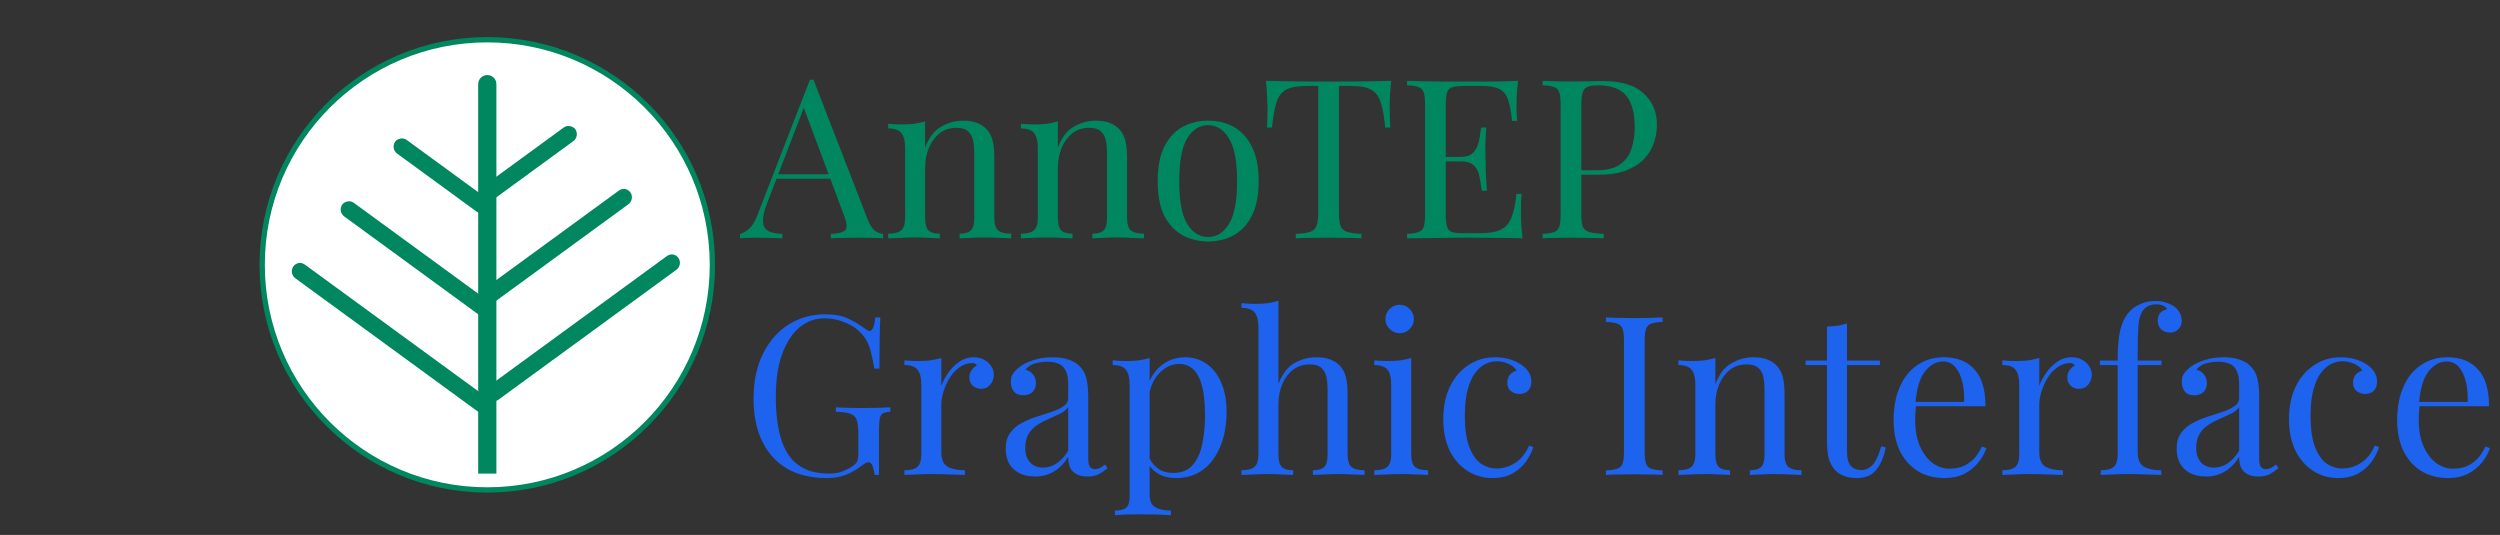 <svg width="472" height="101" viewBox="0 0 472 101" fill="none" xmlns="http://www.w3.org/2000/svg">
<rect x="0" y="0" width="472" height="101" fill="#333333" stroke="none"/>
<path d="M153.585 15.054L163.833 41.472C164.253 42.536 164.729 43.25 165.261 43.614C165.793 43.95 166.283 44.132 166.731 44.16V45C166.171 44.944 165.485 44.916 164.673 44.916C163.861 44.888 163.049 44.874 162.237 44.874C161.145 44.874 160.123 44.888 159.171 44.916C158.219 44.916 157.449 44.944 156.861 45V44.16C158.289 44.104 159.199 43.866 159.591 43.446C159.983 42.998 159.899 42.06 159.339 40.632L151.527 19.758L152.199 19.212L144.891 38.196C144.443 39.316 144.177 40.268 144.093 41.052C144.009 41.808 144.079 42.41 144.303 42.858C144.555 43.306 144.961 43.628 145.521 43.824C146.109 44.02 146.837 44.132 147.705 44.16V45C146.921 44.944 146.095 44.916 145.227 44.916C144.387 44.888 143.603 44.874 142.875 44.874C142.175 44.874 141.573 44.888 141.069 44.916C140.593 44.916 140.145 44.944 139.725 45V44.16C140.285 44.02 140.859 43.698 141.447 43.194C142.035 42.662 142.567 41.766 143.043 40.506L152.913 15.054C153.025 15.054 153.137 15.054 153.249 15.054C153.361 15.054 153.473 15.054 153.585 15.054ZM158.709 32.904V33.744H146.193L146.613 32.904H158.709ZM181.804 22.782C182.868 22.782 183.75 22.922 184.45 23.202C185.178 23.482 185.78 23.874 186.256 24.378C186.788 24.938 187.166 25.638 187.39 26.478C187.614 27.318 187.726 28.452 187.726 29.88V41.094C187.726 42.27 187.964 43.068 188.44 43.488C188.944 43.908 189.77 44.118 190.918 44.118V45C190.442 44.972 189.714 44.944 188.734 44.916C187.754 44.86 186.802 44.832 185.878 44.832C184.954 44.832 184.044 44.86 183.148 44.916C182.28 44.944 181.622 44.972 181.174 45V44.118C182.182 44.118 182.896 43.908 183.316 43.488C183.736 43.068 183.946 42.27 183.946 41.094V28.956C183.946 28.088 183.876 27.29 183.736 26.562C183.596 25.834 183.274 25.246 182.77 24.798C182.294 24.35 181.552 24.126 180.544 24.126C179.368 24.126 178.332 24.462 177.436 25.134C176.568 25.806 175.882 26.73 175.378 27.906C174.902 29.054 174.664 30.342 174.664 31.77V41.094C174.664 42.27 174.874 43.068 175.294 43.488C175.714 43.908 176.428 44.118 177.436 44.118V45C176.988 44.972 176.316 44.944 175.42 44.916C174.552 44.86 173.656 44.832 172.732 44.832C171.808 44.832 170.856 44.86 169.876 44.916C168.896 44.944 168.168 44.972 167.692 45V44.118C168.84 44.118 169.652 43.908 170.128 43.488C170.632 43.068 170.884 42.27 170.884 41.094V27.948C170.884 26.688 170.66 25.764 170.212 25.176C169.764 24.56 168.924 24.252 167.692 24.252V23.37C168.588 23.454 169.456 23.496 170.296 23.496C171.108 23.496 171.878 23.454 172.606 23.37C173.362 23.258 174.048 23.104 174.664 22.908V27.864C175.392 25.96 176.4 24.644 177.688 23.916C179.004 23.16 180.376 22.782 181.804 22.782ZM206.864 22.782C207.928 22.782 208.81 22.922 209.51 23.202C210.238 23.482 210.84 23.874 211.316 24.378C211.848 24.938 212.226 25.638 212.45 26.478C212.674 27.318 212.786 28.452 212.786 29.88V41.094C212.786 42.27 213.024 43.068 213.5 43.488C214.004 43.908 214.83 44.118 215.978 44.118V45C215.502 44.972 214.774 44.944 213.794 44.916C212.814 44.86 211.862 44.832 210.938 44.832C210.014 44.832 209.104 44.86 208.208 44.916C207.34 44.944 206.682 44.972 206.234 45V44.118C207.242 44.118 207.956 43.908 208.376 43.488C208.796 43.068 209.006 42.27 209.006 41.094V28.956C209.006 28.088 208.936 27.29 208.796 26.562C208.656 25.834 208.334 25.246 207.83 24.798C207.354 24.35 206.612 24.126 205.604 24.126C204.428 24.126 203.392 24.462 202.496 25.134C201.628 25.806 200.942 26.73 200.438 27.906C199.962 29.054 199.724 30.342 199.724 31.77V41.094C199.724 42.27 199.934 43.068 200.354 43.488C200.774 43.908 201.488 44.118 202.496 44.118V45C202.048 44.972 201.376 44.944 200.48 44.916C199.612 44.86 198.716 44.832 197.792 44.832C196.868 44.832 195.916 44.86 194.936 44.916C193.956 44.944 193.228 44.972 192.752 45V44.118C193.9 44.118 194.712 43.908 195.188 43.488C195.692 43.068 195.944 42.27 195.944 41.094V27.948C195.944 26.688 195.72 25.764 195.272 25.176C194.824 24.56 193.984 24.252 192.752 24.252V23.37C193.648 23.454 194.516 23.496 195.356 23.496C196.168 23.496 196.938 23.454 197.666 23.37C198.422 23.258 199.108 23.104 199.724 22.908V27.864C200.452 25.96 201.46 24.644 202.748 23.916C204.064 23.16 205.436 22.782 206.864 22.782ZM228.103 22.782C229.895 22.782 231.505 23.174 232.933 23.958C234.361 24.742 235.495 25.974 236.335 27.654C237.203 29.334 237.637 31.518 237.637 34.206C237.637 36.894 237.203 39.078 236.335 40.758C235.495 42.41 234.361 43.628 232.933 44.412C231.505 45.196 229.895 45.588 228.103 45.588C226.339 45.588 224.729 45.196 223.273 44.412C221.845 43.628 220.697 42.41 219.829 40.758C218.989 39.078 218.569 36.894 218.569 34.206C218.569 31.518 218.989 29.334 219.829 27.654C220.697 25.974 221.845 24.742 223.273 23.958C224.729 23.174 226.339 22.782 228.103 22.782ZM228.103 23.622C226.507 23.622 225.191 24.448 224.155 26.1C223.147 27.752 222.643 30.454 222.643 34.206C222.643 37.958 223.147 40.66 224.155 42.312C225.191 43.936 226.507 44.748 228.103 44.748C229.699 44.748 231.001 43.936 232.009 42.312C233.045 40.66 233.563 37.958 233.563 34.206C233.563 30.454 233.045 27.752 232.009 26.1C231.001 24.448 229.699 23.622 228.103 23.622ZM262.664 15.264C262.552 16.328 262.468 17.364 262.412 18.372C262.384 19.352 262.37 20.108 262.37 20.64C262.37 21.312 262.384 21.942 262.412 22.53C262.44 23.118 262.468 23.636 262.496 24.084H261.53C261.334 22.124 261.068 20.584 260.732 19.464C260.396 18.316 259.808 17.49 258.968 16.986C258.128 16.482 256.826 16.23 255.062 16.23H252.794V40.128C252.794 41.248 252.892 42.088 253.088 42.648C253.312 43.208 253.732 43.586 254.348 43.782C254.964 43.978 255.86 44.104 257.036 44.16V45C256.308 44.944 255.384 44.916 254.264 44.916C253.144 44.888 252.01 44.874 250.862 44.874C249.602 44.874 248.412 44.888 247.292 44.916C246.2 44.916 245.318 44.944 244.646 45V44.16C245.822 44.104 246.718 43.978 247.334 43.782C247.95 43.586 248.356 43.208 248.552 42.648C248.776 42.088 248.888 41.248 248.888 40.128V16.23H246.62C244.884 16.23 243.582 16.482 242.714 16.986C241.874 17.49 241.286 18.316 240.95 19.464C240.614 20.584 240.348 22.124 240.152 24.084H239.186C239.242 23.636 239.27 23.118 239.27 22.53C239.298 21.942 239.312 21.312 239.312 20.64C239.312 20.108 239.284 19.352 239.228 18.372C239.2 17.364 239.13 16.328 239.018 15.264C240.194 15.292 241.468 15.32 242.84 15.348C244.24 15.376 245.64 15.39 247.04 15.39C248.44 15.39 249.714 15.39 250.862 15.39C252.01 15.39 253.27 15.39 254.642 15.39C256.042 15.39 257.442 15.376 258.842 15.348C260.242 15.32 261.516 15.292 262.664 15.264ZM286.608 15.264C286.496 16.244 286.412 17.196 286.356 18.12C286.328 19.044 286.314 19.744 286.314 20.22C286.314 20.724 286.328 21.214 286.356 21.69C286.384 22.138 286.412 22.516 286.44 22.824H285.474C285.306 21.172 285.068 19.87 284.76 18.918C284.452 17.938 283.92 17.252 283.164 16.86C282.436 16.44 281.33 16.23 279.846 16.23H276.36C275.408 16.23 274.68 16.314 274.176 16.482C273.7 16.622 273.378 16.944 273.21 17.448C273.042 17.924 272.958 18.68 272.958 19.716V40.548C272.958 41.556 273.042 42.312 273.21 42.816C273.378 43.32 273.7 43.656 274.176 43.824C274.68 43.964 275.408 44.034 276.36 44.034H279.426C281.19 44.034 282.52 43.796 283.416 43.32C284.34 42.844 284.998 42.074 285.39 41.01C285.81 39.918 286.118 38.448 286.314 36.6H287.28C287.196 37.356 287.154 38.364 287.154 39.624C287.154 40.156 287.168 40.926 287.196 41.934C287.252 42.914 287.336 43.936 287.448 45C286.02 44.944 284.41 44.916 282.618 44.916C280.826 44.888 279.23 44.874 277.83 44.874C277.214 44.874 276.416 44.874 275.436 44.874C274.484 44.874 273.448 44.888 272.328 44.916C271.208 44.916 270.074 44.93 268.926 44.958C267.778 44.958 266.686 44.972 265.65 45V44.16C266.602 44.104 267.316 43.992 267.792 43.824C268.296 43.656 268.632 43.32 268.8 42.816C268.968 42.312 269.052 41.556 269.052 40.548V19.716C269.052 18.68 268.968 17.924 268.8 17.448C268.632 16.944 268.296 16.608 267.792 16.44C267.316 16.244 266.602 16.132 265.65 16.104V15.264C266.686 15.292 267.778 15.32 268.926 15.348C270.074 15.348 271.208 15.362 272.328 15.39C273.448 15.39 274.484 15.39 275.436 15.39C276.416 15.39 277.214 15.39 277.83 15.39C279.118 15.39 280.574 15.39 282.198 15.39C283.85 15.362 285.32 15.32 286.608 15.264ZM279.384 29.628C279.384 29.628 279.384 29.768 279.384 30.048C279.384 30.328 279.384 30.468 279.384 30.468H271.698C271.698 30.468 271.698 30.328 271.698 30.048C271.698 29.768 271.698 29.628 271.698 29.628H279.384ZM280.602 24.084C280.49 25.68 280.434 26.898 280.434 27.738C280.462 28.578 280.476 29.348 280.476 30.048C280.476 30.748 280.49 31.518 280.518 32.358C280.546 33.198 280.616 34.416 280.728 36.012H279.762C279.65 35.116 279.51 34.248 279.342 33.408C279.202 32.54 278.866 31.84 278.334 31.308C277.83 30.748 276.962 30.468 275.73 30.468V29.628C276.654 29.628 277.354 29.446 277.83 29.082C278.334 28.69 278.698 28.2 278.922 27.612C279.146 27.024 279.3 26.422 279.384 25.806C279.468 25.162 279.552 24.588 279.636 24.084H280.602ZM291.243 15.264C291.831 15.292 292.601 15.32 293.553 15.348C294.505 15.376 295.443 15.39 296.367 15.39C297.683 15.39 298.943 15.376 300.147 15.348C301.351 15.32 302.205 15.306 302.709 15.306C306.097 15.306 308.631 16.076 310.311 17.616C311.991 19.156 312.831 21.144 312.831 23.58C312.831 24.588 312.663 25.652 312.327 26.772C311.991 27.864 311.403 28.886 310.563 29.838C309.751 30.762 308.631 31.518 307.203 32.106C305.775 32.694 303.969 32.988 301.785 32.988H297.753V32.148H301.365C303.353 32.148 304.865 31.77 305.901 31.014C306.965 30.258 307.679 29.264 308.043 28.032C308.435 26.8 308.631 25.47 308.631 24.042C308.631 21.382 308.099 19.394 307.035 18.078C305.999 16.762 304.207 16.104 301.659 16.104C300.371 16.104 299.531 16.342 299.139 16.818C298.747 17.294 298.551 18.26 298.551 19.716V40.548C298.551 41.556 298.649 42.312 298.845 42.816C299.069 43.32 299.489 43.656 300.105 43.824C300.721 43.992 301.617 44.104 302.793 44.16V45C302.065 44.944 301.141 44.916 300.021 44.916C298.901 44.888 297.767 44.874 296.619 44.874C295.527 44.874 294.505 44.888 293.553 44.916C292.601 44.916 291.831 44.944 291.243 45V44.16C292.195 44.104 292.909 43.992 293.385 43.824C293.889 43.656 294.225 43.32 294.393 42.816C294.561 42.312 294.645 41.556 294.645 40.548V19.716C294.645 18.68 294.561 17.924 294.393 17.448C294.225 16.944 293.889 16.608 293.385 16.44C292.909 16.244 292.195 16.132 291.243 16.104V15.264Z" fill="#00875F"/>
<path d="M155.792 59.343C157.612 59.343 159.082 59.623 160.202 60.183C161.322 60.715 162.372 61.345 163.352 62.073C163.716 62.353 163.996 62.493 164.192 62.493C164.724 62.493 165.074 61.639 165.242 59.931H166.208C166.152 60.967 166.11 62.227 166.082 63.711C166.054 65.195 166.04 67.155 166.04 69.591H165.074C164.878 68.415 164.64 67.281 164.36 66.189C164.08 65.097 163.618 64.159 162.974 63.375C162.162 62.339 161.098 61.541 159.782 60.981C158.466 60.393 157.108 60.099 155.708 60.099C154.308 60.099 153.034 60.449 151.886 61.149C150.766 61.821 149.8 62.801 148.988 64.089C148.176 65.377 147.546 66.931 147.098 68.751C146.678 70.543 146.468 72.573 146.468 74.841C146.468 79.881 147.28 83.577 148.904 85.929C150.528 88.253 153.048 89.415 156.464 89.415C157.472 89.415 158.34 89.275 159.068 88.995C159.824 88.687 160.412 88.393 160.832 88.113C161.364 87.749 161.7 87.413 161.84 87.105C161.98 86.769 162.05 86.335 162.05 85.803V81.771C162.05 80.623 161.938 79.769 161.714 79.209C161.49 78.649 161.07 78.271 160.454 78.075C159.866 77.879 158.984 77.767 157.808 77.739V76.899C158.312 76.927 158.9 76.955 159.572 76.983C160.244 76.983 160.944 76.997 161.672 77.025C162.428 77.025 163.114 77.025 163.73 77.025C164.654 77.025 165.48 77.011 166.208 76.983C166.964 76.955 167.594 76.927 168.098 76.899V77.739C167.482 77.767 167.02 77.865 166.712 78.033C166.404 78.201 166.194 78.537 166.082 79.041C165.998 79.545 165.956 80.315 165.956 81.351V89.667H165.116C165.088 89.191 164.976 88.673 164.78 88.113C164.612 87.553 164.346 87.273 163.982 87.273C163.814 87.273 163.646 87.315 163.478 87.399C163.31 87.483 163.016 87.679 162.596 87.987C161.672 88.687 160.692 89.247 159.656 89.667C158.62 90.059 157.416 90.255 156.044 90.255C153.16 90.255 150.682 89.667 148.61 88.491C146.566 87.287 144.998 85.565 143.906 83.325C142.814 81.085 142.268 78.411 142.268 75.303C142.268 72.027 142.856 69.199 144.032 66.819C145.208 64.439 146.804 62.605 148.82 61.317C150.864 60.001 153.188 59.343 155.792 59.343ZM183.811 67.449C184.567 67.449 185.225 67.603 185.785 67.911C186.373 68.219 186.821 68.625 187.129 69.129C187.465 69.605 187.633 70.151 187.633 70.767C187.633 71.467 187.409 72.083 186.961 72.615C186.541 73.147 185.967 73.413 185.239 73.413C184.651 73.413 184.133 73.231 183.685 72.867C183.237 72.475 183.013 71.929 183.013 71.229C183.013 70.697 183.153 70.249 183.433 69.885C183.741 69.493 184.077 69.185 184.441 68.961C184.245 68.681 183.951 68.541 183.559 68.541C182.691 68.541 181.893 68.807 181.165 69.339C180.437 69.843 179.821 70.501 179.317 71.313C178.813 72.125 178.421 72.993 178.141 73.917C177.861 74.813 177.721 75.653 177.721 76.437V85.341C177.721 86.713 178.113 87.637 178.897 88.113C179.709 88.561 180.801 88.785 182.173 88.785V89.667C181.529 89.639 180.619 89.611 179.443 89.583C178.267 89.527 177.021 89.499 175.705 89.499C174.753 89.499 173.801 89.527 172.849 89.583C171.925 89.611 171.225 89.639 170.749 89.667V88.785C171.897 88.785 172.709 88.575 173.185 88.155C173.689 87.735 173.941 86.937 173.941 85.761V72.615C173.941 71.355 173.717 70.431 173.269 69.843C172.821 69.227 171.981 68.919 170.749 68.919V68.037C171.645 68.121 172.513 68.163 173.353 68.163C174.165 68.163 174.935 68.121 175.663 68.037C176.419 67.925 177.105 67.771 177.721 67.575V72.825C178.029 72.013 178.463 71.201 179.023 70.389C179.611 69.549 180.311 68.849 181.123 68.289C181.935 67.729 182.831 67.449 183.811 67.449ZM195.416 89.961C194.268 89.961 193.274 89.751 192.434 89.331C191.594 88.883 190.95 88.267 190.502 87.483C190.082 86.699 189.872 85.789 189.872 84.753C189.872 83.521 190.152 82.513 190.712 81.729C191.3 80.945 192.042 80.315 192.938 79.839C193.834 79.363 194.772 78.971 195.752 78.663C196.76 78.327 197.712 78.019 198.608 77.739C199.504 77.431 200.232 77.081 200.792 76.689C201.38 76.297 201.674 75.779 201.674 75.135V72.531C201.674 71.355 201.492 70.459 201.128 69.843C200.792 69.227 200.33 68.821 199.742 68.625C199.154 68.401 198.496 68.289 197.768 68.289C197.068 68.289 196.312 68.387 195.5 68.583C194.716 68.779 194.086 69.185 193.61 69.801C194.142 69.913 194.604 70.193 194.996 70.641C195.388 71.089 195.584 71.663 195.584 72.363C195.584 73.063 195.36 73.623 194.912 74.043C194.464 74.435 193.89 74.631 193.19 74.631C192.378 74.631 191.776 74.379 191.384 73.875C191.02 73.343 190.838 72.755 190.838 72.111C190.838 71.383 191.02 70.795 191.384 70.347C191.748 69.899 192.21 69.479 192.77 69.087C193.414 68.639 194.24 68.261 195.248 67.953C196.284 67.617 197.446 67.449 198.734 67.449C199.882 67.449 200.862 67.589 201.674 67.869C202.486 68.121 203.158 68.499 203.69 69.003C204.418 69.675 204.894 70.501 205.118 71.481C205.342 72.433 205.454 73.581 205.454 74.925V86.601C205.454 87.301 205.552 87.805 205.748 88.113C205.972 88.421 206.308 88.575 206.756 88.575C207.064 88.575 207.358 88.505 207.638 88.365C207.918 88.225 208.254 88.001 208.646 87.693L209.108 88.407C208.52 88.855 207.96 89.233 207.428 89.541C206.896 89.821 206.182 89.961 205.286 89.961C204.474 89.961 203.802 89.821 203.27 89.541C202.738 89.261 202.332 88.855 202.052 88.323C201.8 87.763 201.674 87.063 201.674 86.223C200.918 87.483 200.008 88.421 198.944 89.037C197.908 89.653 196.732 89.961 195.416 89.961ZM196.928 88.281C197.852 88.281 198.706 88.015 199.49 87.483C200.302 86.951 201.03 86.153 201.674 85.089V76.857C201.338 77.333 200.848 77.739 200.204 78.075C199.56 78.383 198.86 78.705 198.104 79.041C197.348 79.349 196.62 79.727 195.92 80.175C195.248 80.595 194.688 81.155 194.24 81.855C193.792 82.555 193.568 83.465 193.568 84.585C193.568 85.705 193.862 86.601 194.45 87.273C195.066 87.945 195.892 88.281 196.928 88.281ZM217.048 67.575V93.363C217.048 94.567 217.398 95.365 218.098 95.757C218.826 96.177 219.82 96.387 221.08 96.387V97.269C220.464 97.241 219.61 97.199 218.518 97.143C217.426 97.115 216.264 97.101 215.032 97.101C214.164 97.101 213.296 97.115 212.428 97.143C211.588 97.199 210.944 97.241 210.496 97.269V96.387C211.504 96.387 212.218 96.205 212.638 95.841C213.058 95.477 213.268 94.791 213.268 93.783V72.615C213.268 71.355 213.044 70.431 212.596 69.843C212.148 69.227 211.308 68.919 210.076 68.919V68.037C210.972 68.121 211.84 68.163 212.68 68.163C213.492 68.163 214.262 68.121 214.99 68.037C215.746 67.925 216.432 67.771 217.048 67.575ZM223.768 67.449C225.252 67.449 226.582 67.855 227.758 68.667C228.934 69.451 229.858 70.613 230.53 72.153C231.23 73.693 231.58 75.597 231.58 77.865C231.58 79.377 231.398 80.875 231.034 82.359C230.67 83.815 230.096 85.145 229.312 86.349C228.556 87.525 227.562 88.477 226.33 89.205C225.126 89.905 223.67 90.255 221.962 90.255C220.646 90.255 219.498 89.947 218.518 89.331C217.566 88.715 216.922 87.973 216.586 87.105L217.006 86.517C217.398 87.301 217.958 87.959 218.686 88.491C219.442 89.023 220.38 89.289 221.5 89.289C223.068 89.289 224.286 88.799 225.154 87.819C226.022 86.839 226.624 85.537 226.96 83.913C227.324 82.261 227.506 80.441 227.506 78.453C227.506 76.213 227.324 74.379 226.96 72.951C226.596 71.523 226.05 70.459 225.322 69.759C224.594 69.059 223.698 68.709 222.634 68.709C221.262 68.709 220.016 69.283 218.896 70.431C217.776 71.551 217.062 73.259 216.754 75.555L216.25 74.967C216.558 72.587 217.398 70.739 218.77 69.423C220.17 68.107 221.836 67.449 223.768 67.449ZM241.369 56.781V72.489C242.097 70.585 243.105 69.269 244.393 68.541C245.709 67.813 247.081 67.449 248.509 67.449C249.573 67.449 250.455 67.589 251.155 67.869C251.883 68.149 252.485 68.541 252.961 69.045C253.493 69.605 253.871 70.305 254.095 71.145C254.319 71.985 254.431 73.119 254.431 74.547V85.761C254.431 86.937 254.669 87.735 255.145 88.155C255.649 88.575 256.475 88.785 257.623 88.785V89.667C257.147 89.639 256.419 89.611 255.439 89.583C254.459 89.527 253.507 89.499 252.583 89.499C251.659 89.499 250.749 89.527 249.853 89.583C248.985 89.611 248.327 89.639 247.879 89.667V88.785C248.887 88.785 249.601 88.575 250.021 88.155C250.441 87.735 250.651 86.937 250.651 85.761V73.623C250.651 72.755 250.581 71.957 250.441 71.229C250.301 70.501 249.979 69.913 249.475 69.465C248.999 69.017 248.257 68.793 247.249 68.793C246.101 68.793 245.079 69.115 244.183 69.759C243.315 70.403 242.629 71.299 242.125 72.447C241.621 73.595 241.369 74.911 241.369 76.395V85.761C241.369 86.937 241.579 87.735 241.999 88.155C242.419 88.575 243.133 88.785 244.141 88.785V89.667C243.693 89.639 243.021 89.611 242.125 89.583C241.257 89.527 240.361 89.499 239.437 89.499C238.513 89.499 237.561 89.527 236.581 89.583C235.601 89.611 234.873 89.639 234.397 89.667V88.785C235.545 88.785 236.357 88.575 236.833 88.155C237.337 87.735 237.589 86.937 237.589 85.761V61.821C237.589 60.561 237.365 59.637 236.917 59.049C236.469 58.433 235.629 58.125 234.397 58.125V57.243C235.293 57.327 236.161 57.369 237.001 57.369C237.813 57.369 238.583 57.327 239.311 57.243C240.067 57.131 240.753 56.977 241.369 56.781ZM264.254 57.537C264.982 57.537 265.612 57.803 266.144 58.335C266.676 58.867 266.942 59.497 266.942 60.225C266.942 60.953 266.676 61.583 266.144 62.115C265.612 62.647 264.982 62.913 264.254 62.913C263.526 62.913 262.896 62.647 262.364 62.115C261.832 61.583 261.566 60.953 261.566 60.225C261.566 59.497 261.832 58.867 262.364 58.335C262.896 57.803 263.526 57.537 264.254 57.537ZM266.438 67.575V85.761C266.438 86.937 266.676 87.735 267.152 88.155C267.656 88.575 268.482 88.785 269.63 88.785V89.667C269.154 89.639 268.426 89.611 267.446 89.583C266.494 89.527 265.528 89.499 264.548 89.499C263.596 89.499 262.63 89.527 261.65 89.583C260.67 89.611 259.942 89.639 259.466 89.667V88.785C260.614 88.785 261.426 88.575 261.902 88.155C262.406 87.735 262.658 86.937 262.658 85.761V72.615C262.658 71.355 262.434 70.431 261.986 69.843C261.538 69.227 260.698 68.919 259.466 68.919V68.037C260.362 68.121 261.23 68.163 262.07 68.163C262.882 68.163 263.652 68.121 264.38 68.037C265.136 67.925 265.822 67.771 266.438 67.575ZM282.271 67.449C283.167 67.449 284.035 67.561 284.875 67.785C285.715 68.009 286.471 68.345 287.143 68.793C287.787 69.213 288.277 69.703 288.613 70.263C288.949 70.795 289.117 71.383 289.117 72.027C289.117 72.783 288.907 73.371 288.487 73.791C288.067 74.183 287.535 74.379 286.891 74.379C286.275 74.379 285.729 74.197 285.253 73.833C284.805 73.469 284.581 72.951 284.581 72.279C284.581 71.635 284.749 71.117 285.085 70.725C285.449 70.333 285.869 70.081 286.345 69.969C286.065 69.465 285.561 69.045 284.833 68.709C284.133 68.373 283.377 68.205 282.565 68.205C281.865 68.205 281.165 68.373 280.465 68.709C279.765 69.045 279.121 69.605 278.533 70.389C277.945 71.145 277.469 72.195 277.105 73.539C276.741 74.855 276.559 76.507 276.559 78.495C276.559 80.959 276.839 82.919 277.399 84.375C277.959 85.831 278.687 86.881 279.583 87.525C280.507 88.141 281.515 88.449 282.607 88.449C283.335 88.449 284.077 88.309 284.833 88.029C285.589 87.749 286.303 87.301 286.975 86.685C287.647 86.041 288.221 85.187 288.697 84.123L289.495 84.417C289.215 85.313 288.753 86.223 288.109 87.147C287.465 88.043 286.625 88.785 285.589 89.373C284.553 89.961 283.279 90.255 281.767 90.255C280.031 90.255 278.463 89.807 277.063 88.911C275.663 88.015 274.543 86.741 273.703 85.089C272.891 83.409 272.485 81.421 272.485 79.125C272.485 76.829 272.891 74.813 273.703 73.077C274.543 71.313 275.705 69.941 277.189 68.961C278.673 67.953 280.367 67.449 282.271 67.449ZM313.912 59.931V60.771C312.96 60.799 312.232 60.911 311.728 61.107C311.252 61.275 310.93 61.611 310.762 62.115C310.594 62.591 310.51 63.347 310.51 64.383V85.215C310.51 86.223 310.594 86.979 310.762 87.483C310.93 87.987 311.252 88.323 311.728 88.491C312.232 88.659 312.96 88.771 313.912 88.827V89.667C313.268 89.611 312.456 89.583 311.476 89.583C310.524 89.555 309.558 89.541 308.578 89.541C307.486 89.541 306.464 89.555 305.512 89.583C304.56 89.583 303.79 89.611 303.202 89.667V88.827C304.154 88.771 304.868 88.659 305.344 88.491C305.848 88.323 306.184 87.987 306.352 87.483C306.52 86.979 306.604 86.223 306.604 85.215V64.383C306.604 63.347 306.52 62.591 306.352 62.115C306.184 61.611 305.848 61.275 305.344 61.107C304.868 60.911 304.154 60.799 303.202 60.771V59.931C303.79 59.959 304.56 59.987 305.512 60.015C306.464 60.043 307.486 60.057 308.578 60.057C309.558 60.057 310.524 60.043 311.476 60.015C312.456 59.987 313.268 59.959 313.912 59.931ZM331 67.449C332.064 67.449 332.946 67.589 333.646 67.869C334.374 68.149 334.976 68.541 335.452 69.045C335.984 69.605 336.362 70.305 336.586 71.145C336.81 71.985 336.922 73.119 336.922 74.547V85.761C336.922 86.937 337.16 87.735 337.636 88.155C338.14 88.575 338.966 88.785 340.114 88.785V89.667C339.638 89.639 338.91 89.611 337.93 89.583C336.95 89.527 335.998 89.499 335.074 89.499C334.15 89.499 333.24 89.527 332.344 89.583C331.476 89.611 330.818 89.639 330.37 89.667V88.785C331.378 88.785 332.092 88.575 332.512 88.155C332.932 87.735 333.142 86.937 333.142 85.761V73.623C333.142 72.755 333.072 71.957 332.932 71.229C332.792 70.501 332.47 69.913 331.966 69.465C331.49 69.017 330.748 68.793 329.74 68.793C328.564 68.793 327.528 69.129 326.632 69.801C325.764 70.473 325.078 71.397 324.574 72.573C324.098 73.721 323.86 75.009 323.86 76.437V85.761C323.86 86.937 324.07 87.735 324.49 88.155C324.91 88.575 325.624 88.785 326.632 88.785V89.667C326.184 89.639 325.512 89.611 324.616 89.583C323.748 89.527 322.852 89.499 321.928 89.499C321.004 89.499 320.052 89.527 319.072 89.583C318.092 89.611 317.364 89.639 316.888 89.667V88.785C318.036 88.785 318.848 88.575 319.324 88.155C319.828 87.735 320.08 86.937 320.08 85.761V72.615C320.08 71.355 319.856 70.431 319.408 69.843C318.96 69.227 318.12 68.919 316.888 68.919V68.037C317.784 68.121 318.652 68.163 319.492 68.163C320.304 68.163 321.074 68.121 321.802 68.037C322.558 67.925 323.244 67.771 323.86 67.575V72.531C324.588 70.627 325.596 69.311 326.884 68.583C328.2 67.827 329.572 67.449 331 67.449ZM348.71 61.065V68.079H354.926V68.919H348.71V85.173C348.71 86.489 348.948 87.413 349.424 87.945C349.9 88.477 350.558 88.743 351.398 88.743C352.238 88.743 352.966 88.407 353.582 87.735C354.198 87.035 354.73 85.873 355.178 84.249L356.018 84.459C355.738 86.083 355.178 87.455 354.338 88.575C353.526 89.695 352.266 90.255 350.558 90.255C349.606 90.255 348.822 90.129 348.206 89.877C347.59 89.653 347.044 89.317 346.568 88.869C345.952 88.225 345.518 87.455 345.266 86.559C345.042 85.663 344.93 84.473 344.93 82.989V68.919H340.898V68.079H344.93V61.653C345.63 61.625 346.302 61.569 346.946 61.485C347.59 61.401 348.178 61.261 348.71 61.065ZM367.002 67.449C369.466 67.449 371.384 68.205 372.756 69.717C374.156 71.201 374.856 73.525 374.856 76.689H360.03L359.988 75.891H370.824C370.88 74.519 370.768 73.259 370.488 72.111C370.208 70.935 369.76 69.997 369.144 69.297C368.556 68.597 367.786 68.247 366.834 68.247C365.546 68.247 364.398 68.891 363.39 70.179C362.41 71.467 361.822 73.511 361.626 76.311L361.752 76.479C361.696 76.899 361.654 77.361 361.626 77.865C361.598 78.369 361.584 78.873 361.584 79.377C361.584 81.281 361.892 82.919 362.508 84.291C363.124 85.663 363.922 86.713 364.902 87.441C365.91 88.141 366.946 88.491 368.01 88.491C368.85 88.491 369.648 88.365 370.404 88.113C371.16 87.833 371.86 87.385 372.504 86.769C373.148 86.153 373.708 85.327 374.184 84.291L375.024 84.627C374.716 85.551 374.212 86.447 373.512 87.315C372.812 88.183 371.93 88.897 370.866 89.457C369.802 89.989 368.57 90.255 367.17 90.255C365.154 90.255 363.418 89.793 361.962 88.869C360.534 87.945 359.428 86.671 358.644 85.047C357.888 83.395 357.51 81.505 357.51 79.377C357.51 76.913 357.902 74.799 358.686 73.035C359.47 71.243 360.576 69.871 362.004 68.919C363.432 67.939 365.098 67.449 367.002 67.449ZM391.104 67.449C391.86 67.449 392.518 67.603 393.078 67.911C393.666 68.219 394.114 68.625 394.422 69.129C394.758 69.605 394.926 70.151 394.926 70.767C394.926 71.467 394.702 72.083 394.254 72.615C393.834 73.147 393.26 73.413 392.532 73.413C391.944 73.413 391.426 73.231 390.978 72.867C390.53 72.475 390.306 71.929 390.306 71.229C390.306 70.697 390.446 70.249 390.726 69.885C391.034 69.493 391.37 69.185 391.734 68.961C391.538 68.681 391.244 68.541 390.852 68.541C389.984 68.541 389.186 68.807 388.458 69.339C387.73 69.843 387.114 70.501 386.61 71.313C386.106 72.125 385.714 72.993 385.434 73.917C385.154 74.813 385.014 75.653 385.014 76.437V85.341C385.014 86.713 385.406 87.637 386.19 88.113C387.002 88.561 388.094 88.785 389.466 88.785V89.667C388.822 89.639 387.912 89.611 386.736 89.583C385.56 89.527 384.314 89.499 382.998 89.499C382.046 89.499 381.094 89.527 380.142 89.583C379.218 89.611 378.518 89.639 378.042 89.667V88.785C379.19 88.785 380.002 88.575 380.478 88.155C380.982 87.735 381.234 86.937 381.234 85.761V72.615C381.234 71.355 381.01 70.431 380.562 69.843C380.114 69.227 379.274 68.919 378.042 68.919V68.037C378.938 68.121 379.806 68.163 380.646 68.163C381.458 68.163 382.228 68.121 382.956 68.037C383.712 67.925 384.398 67.771 385.014 67.575V72.825C385.322 72.013 385.756 71.201 386.316 70.389C386.904 69.549 387.604 68.849 388.416 68.289C389.228 67.729 390.124 67.449 391.104 67.449ZM406.955 56.823C407.739 56.823 408.425 56.935 409.013 57.159C409.629 57.355 410.161 57.621 410.609 57.957C411.029 58.293 411.351 58.685 411.575 59.133C411.799 59.581 411.911 60.057 411.911 60.561C411.911 61.205 411.701 61.737 411.281 62.157C410.861 62.577 410.329 62.787 409.685 62.787C409.069 62.787 408.523 62.591 408.047 62.199C407.599 61.779 407.375 61.219 407.375 60.519C407.375 59.931 407.529 59.455 407.837 59.091C408.173 58.727 408.607 58.489 409.139 58.377C409.055 58.125 408.831 57.915 408.467 57.747C408.131 57.551 407.669 57.453 407.081 57.453C406.437 57.453 405.877 57.593 405.401 57.873C404.953 58.153 404.603 58.531 404.351 59.007C404.015 59.595 403.805 60.477 403.721 61.653C403.637 62.801 403.595 64.579 403.595 66.987V68.079H408.089V68.919H403.595V85.341C403.595 86.713 403.987 87.637 404.771 88.113C405.583 88.561 406.675 88.785 408.047 88.785V89.667C407.403 89.639 406.493 89.611 405.317 89.583C404.141 89.527 402.895 89.499 401.579 89.499C400.627 89.499 399.675 89.527 398.723 89.583C397.799 89.611 397.099 89.639 396.623 89.667V88.785C397.771 88.785 398.583 88.575 399.059 88.155C399.563 87.735 399.815 86.937 399.815 85.761V68.919H396.455V68.079H399.815C399.815 66.427 399.885 65.041 400.025 63.921C400.165 62.801 400.389 61.849 400.697 61.065C401.005 60.253 401.425 59.539 401.957 58.923C402.517 58.279 403.231 57.775 404.099 57.411C404.967 57.019 405.919 56.823 406.955 56.823ZM416.491 89.961C415.343 89.961 414.349 89.751 413.509 89.331C412.669 88.883 412.025 88.267 411.577 87.483C411.157 86.699 410.947 85.789 410.947 84.753C410.947 83.521 411.227 82.513 411.787 81.729C412.375 80.945 413.117 80.315 414.013 79.839C414.909 79.363 415.847 78.971 416.827 78.663C417.835 78.327 418.787 78.019 419.683 77.739C420.579 77.431 421.307 77.081 421.867 76.689C422.455 76.297 422.749 75.779 422.749 75.135V72.531C422.749 71.355 422.567 70.459 422.203 69.843C421.867 69.227 421.405 68.821 420.817 68.625C420.229 68.401 419.571 68.289 418.843 68.289C418.143 68.289 417.387 68.387 416.575 68.583C415.791 68.779 415.161 69.185 414.685 69.801C415.217 69.913 415.679 70.193 416.071 70.641C416.463 71.089 416.659 71.663 416.659 72.363C416.659 73.063 416.435 73.623 415.987 74.043C415.539 74.435 414.965 74.631 414.265 74.631C413.453 74.631 412.851 74.379 412.459 73.875C412.095 73.343 411.913 72.755 411.913 72.111C411.913 71.383 412.095 70.795 412.459 70.347C412.823 69.899 413.285 69.479 413.845 69.087C414.489 68.639 415.315 68.261 416.323 67.953C417.359 67.617 418.521 67.449 419.809 67.449C420.957 67.449 421.937 67.589 422.749 67.869C423.561 68.121 424.233 68.499 424.765 69.003C425.493 69.675 425.969 70.501 426.193 71.481C426.417 72.433 426.529 73.581 426.529 74.925V86.601C426.529 87.301 426.627 87.805 426.823 88.113C427.047 88.421 427.383 88.575 427.831 88.575C428.139 88.575 428.433 88.505 428.713 88.365C428.993 88.225 429.329 88.001 429.721 87.693L430.183 88.407C429.595 88.855 429.035 89.233 428.503 89.541C427.971 89.821 427.257 89.961 426.361 89.961C425.549 89.961 424.877 89.821 424.345 89.541C423.813 89.261 423.407 88.855 423.127 88.323C422.875 87.763 422.749 87.063 422.749 86.223C421.993 87.483 421.083 88.421 420.019 89.037C418.983 89.653 417.807 89.961 416.491 89.961ZM418.003 88.281C418.927 88.281 419.781 88.015 420.565 87.483C421.377 86.951 422.105 86.153 422.749 85.089V76.857C422.413 77.333 421.923 77.739 421.279 78.075C420.635 78.383 419.935 78.705 419.179 79.041C418.423 79.349 417.695 79.727 416.995 80.175C416.323 80.595 415.763 81.155 415.315 81.855C414.867 82.555 414.643 83.465 414.643 84.585C414.643 85.705 414.937 86.601 415.525 87.273C416.141 87.945 416.967 88.281 418.003 88.281ZM441.945 67.449C442.841 67.449 443.709 67.561 444.549 67.785C445.389 68.009 446.145 68.345 446.817 68.793C447.461 69.213 447.951 69.703 448.287 70.263C448.623 70.795 448.791 71.383 448.791 72.027C448.791 72.783 448.581 73.371 448.161 73.791C447.741 74.183 447.209 74.379 446.565 74.379C445.949 74.379 445.403 74.197 444.927 73.833C444.479 73.469 444.255 72.951 444.255 72.279C444.255 71.635 444.423 71.117 444.759 70.725C445.123 70.333 445.543 70.081 446.019 69.969C445.739 69.465 445.235 69.045 444.507 68.709C443.807 68.373 443.051 68.205 442.239 68.205C441.539 68.205 440.839 68.373 440.139 68.709C439.439 69.045 438.795 69.605 438.207 70.389C437.619 71.145 437.143 72.195 436.779 73.539C436.415 74.855 436.233 76.507 436.233 78.495C436.233 80.959 436.513 82.919 437.073 84.375C437.633 85.831 438.361 86.881 439.257 87.525C440.181 88.141 441.189 88.449 442.281 88.449C443.009 88.449 443.751 88.309 444.507 88.029C445.263 87.749 445.977 87.301 446.649 86.685C447.321 86.041 447.895 85.187 448.371 84.123L449.169 84.417C448.889 85.313 448.427 86.223 447.783 87.147C447.139 88.043 446.299 88.785 445.263 89.373C444.227 89.961 442.953 90.255 441.441 90.255C439.705 90.255 438.137 89.807 436.737 88.911C435.337 88.015 434.217 86.741 433.377 85.089C432.565 83.409 432.159 81.421 432.159 79.125C432.159 76.829 432.565 74.813 433.377 73.077C434.217 71.313 435.379 69.941 436.863 68.961C438.347 67.953 440.041 67.449 441.945 67.449ZM462.076 67.449C464.54 67.449 466.458 68.205 467.83 69.717C469.23 71.201 469.93 73.525 469.93 76.689H455.104L455.062 75.891H465.898C465.954 74.519 465.842 73.259 465.562 72.111C465.282 70.935 464.834 69.997 464.218 69.297C463.63 68.597 462.86 68.247 461.908 68.247C460.62 68.247 459.472 68.891 458.464 70.179C457.484 71.467 456.896 73.511 456.7 76.311L456.826 76.479C456.77 76.899 456.728 77.361 456.7 77.865C456.672 78.369 456.658 78.873 456.658 79.377C456.658 81.281 456.966 82.919 457.582 84.291C458.198 85.663 458.996 86.713 459.976 87.441C460.984 88.141 462.02 88.491 463.084 88.491C463.924 88.491 464.722 88.365 465.478 88.113C466.234 87.833 466.934 87.385 467.578 86.769C468.222 86.153 468.782 85.327 469.258 84.291L470.098 84.627C469.79 85.551 469.286 86.447 468.586 87.315C467.886 88.183 467.004 88.897 465.94 89.457C464.876 89.989 463.644 90.255 462.244 90.255C460.228 90.255 458.492 89.793 457.036 88.869C455.608 87.945 454.502 86.671 453.718 85.047C452.962 83.395 452.584 81.505 452.584 79.377C452.584 76.913 452.976 74.799 453.76 73.035C454.544 71.243 455.65 69.871 457.078 68.919C458.506 67.939 460.172 67.449 462.076 67.449Z" fill="#1D63ED"/>
<path d="M134.5 50C134.5 73.472 115.472 92.5 92 92.5C68.528 92.5 49.5 73.472 49.5 50C49.5 26.528 68.528 7.5 92 7.5C115.472 7.5 134.5 26.528 134.5 50Z" fill="white" stroke="#00875F"/>
<path d="M55.375 50.312C54.884 51.029 55.055 52.026 55.757 52.539L90.132 77.637C90.834 78.15 91.801 77.984 92.292 77.267V77.267C92.783 76.55 92.612 75.553 91.91 75.04L57.536 49.941C56.834 49.429 55.866 49.595 55.375 50.312V50.312Z" fill="#00875F"/>
<rect width="21.764" height="3.148" rx="1.574" transform="matrix(0.808 0.59 0.565 -0.825 73.701 28.067)" fill="#00875F"/>
<rect width="34.841" height="3.148" rx="1.574" transform="matrix(0.808 0.59 0.565 -0.825 63.715 39.937)" fill="#00875F"/>
<rect width="21.61" height="3.148" rx="1.574" transform="matrix(0.808 -0.59 0.565 0.825 90.28 35.868)" fill="#00875F"/>
<path d="M91.169 56.674C90.678 55.956 90.849 54.959 91.551 54.447L116.864 35.965C117.566 35.452 118.533 35.618 119.025 36.335V36.335C119.516 37.052 119.345 38.049 118.643 38.562L93.33 57.044C92.628 57.557 91.66 57.391 91.169 56.674V56.674Z" fill="#00875F"/>
<path d="M90.28 15.887C90.28 14.937 91.05 14.167 92 14.167V14.167C92.95 14.167 93.72 14.937 93.72 15.887V89.417H90.28V15.887Z" fill="#00875F"/>
<path d="M91.935 75.1C91.444 74.383 91.615 73.386 92.317 72.874L125.93 48.331C126.632 47.818 127.6 47.984 128.091 48.701V48.701C128.582 49.418 128.411 50.415 127.709 50.928L94.095 75.471C93.393 75.984 92.426 75.818 91.935 75.1V75.1Z" fill="#00875F"/>
</svg>
